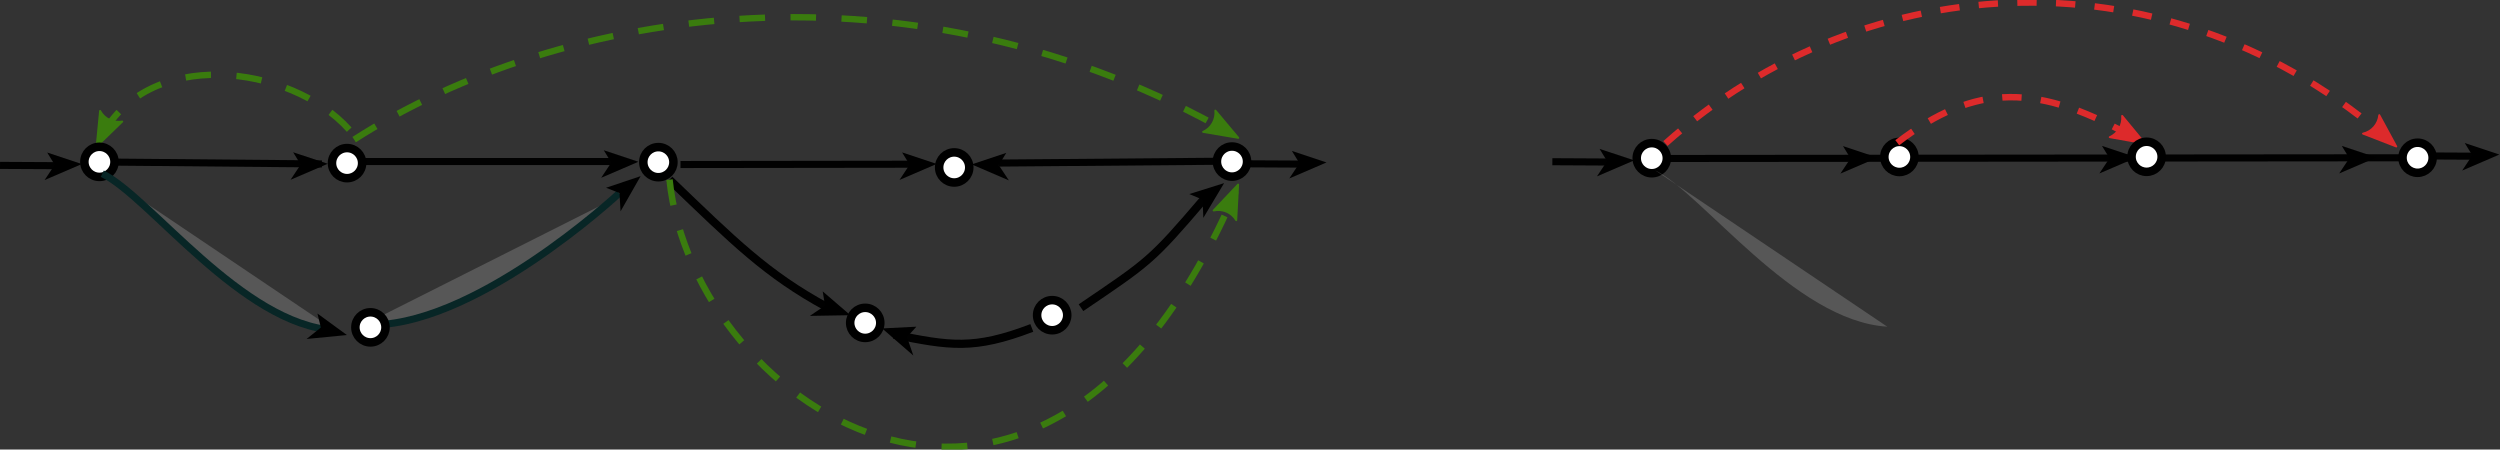 <?xml version="1.0" encoding="UTF-8" standalone="no"?>
<!-- Created with Inkscape (http://www.inkscape.org/) -->

<svg
   xmlns:dc="http://purl.org/dc/elements/1.1/"
   xmlns:cc="http://creativecommons.org/ns#"
   xmlns:rdf="http://www.w3.org/1999/02/22-rdf-syntax-ns#"
   xmlns:svg="http://www.w3.org/2000/svg"
   xmlns="http://www.w3.org/2000/svg"
   xmlns:sodipodi="http://sodipodi.sourceforge.net/DTD/sodipodi-0.dtd"
   xmlns:inkscape="http://www.inkscape.org/namespaces/inkscape"
   version="1.1"
   id="svg2"
   xml:space="preserve"
   width="1136.65"
   height="204.373"
   viewBox="0 0 1136.65 204.373"
   sodipodi:docname="guarded-set-of-paths.svg"
   inkscape:version="0.92.3 (2405546, 2018-03-11)"><rect x="0" y="0" width="1136.65" height="204.373" fill="#333333" stroke="none"/><defs
     id="defs6" /><sodipodi:namedview
     pagecolor="#ffffff"
     bordercolor="#666666"
     borderopacity="1"
     objecttolerance="10"
     gridtolerance="10"
     guidetolerance="10"
     inkscape:pageopacity="0"
     inkscape:pageshadow="2"
     inkscape:window-width="1853"
     inkscape:window-height="1025"
     id="namedview4"
     showgrid="false"
     inkscape:snap-global="false"
     inkscape:zoom="0.93221233"
     inkscape:cx="568.3252"
     inkscape:cy="137.73316"
     inkscape:window-x="67"
     inkscape:window-y="27"
     inkscape:window-maximized="1"
     inkscape:current-layer="g10" /><g
     id="g10"
     inkscape:groupmode="layer"
     inkscape:label="guarded-set-of-paths"
     transform="matrix(1.333,0,0,1.333,0,1.1093226e-6)"><g
       id="g14"
       style="stroke-width:2.175;stroke-miterlimit:4;stroke-dasharray:8.7,8.7;stroke:#3a7c0e;stroke-opacity:1;stroke-dashoffset:0;fill:none"><path
         inkscape:connector-curvature="0"
         id="path16"
         style="fill:none;stroke:#3a7c0e;stroke-width:2.175;stroke-linecap:butt;stroke-linejoin:round;stroke-miterlimit:4;stroke-dasharray:8.7,8.7;stroke-dashoffset:0;stroke-opacity:1"
         d="M 119.098,44.219 C 99.277,21.938 49.559,15.406 33.953,47.844" /></g><g
       transform="matrix(0.481,-1,1,0.481,0,0)"
       id="g18"
       style="fill:#3a7c0e;stroke:#3a7c0e"><path
         inkscape:connector-curvature="0"
         id="path20"
         style="fill:#3a7c0e;fill-opacity:1;fill-rule:evenodd;stroke:#3a7c0e;stroke-width:0.588;stroke-linecap:butt;stroke-linejoin:round;stroke-miterlimit:4;stroke-dasharray:none;stroke-opacity:1"
         d="m -17.377,50.059 -10.284,-3.782 10.285,-3.784 c -1.643,2.236 -1.635,5.29 -10e-4,7.566 z" /></g><path
       inkscape:connector-curvature="0"
       id="path28"
       style="fill:#cd8282;fill-opacity:0.179;fill-rule:nonzero;stroke:none"
       d="M 415.414,55 334,55.617" /><g
       transform="scale(1,-1)"
       id="g30"><path
         inkscape:connector-curvature="0"
         id="path32"
         style="fill:none;stroke:#000000;stroke-width:2.412;stroke-linecap:butt;stroke-linejoin:round;stroke-miterlimit:10;stroke-dasharray:none;stroke-opacity:0.985"
         d="m 415.414,-55 -74.769,-0.617" /></g><g
       transform="scale(1,-1)"
       id="g34"><path
         inkscape:connector-curvature="0"
         id="path36"
         style="fill:none;stroke:#000000;stroke-width:2.787;stroke-linecap:butt;stroke-linejoin:round;stroke-miterlimit:10;stroke-dasharray:none;stroke-opacity:0.988"
         d="m 228.355,-61.277 c 21.836,-20.961 33.129,-32.317 53.75,-43.477" /></g><g
       transform="scale(1,-1)"
       id="g38"><path
         inkscape:connector-curvature="0"
         id="path40"
         style="fill:none;stroke:#000000;stroke-width:2.787;stroke-linecap:butt;stroke-linejoin:round;stroke-miterlimit:10;stroke-dasharray:none;stroke-opacity:0.985"
         d="m 351.93,-111.848 c -19.766,-7.574 -28.035,-6.117 -47.071,-2.261" /></g><g
       transform="scale(1,-1)"
       id="g42"><path
         inkscape:connector-curvature="0"
         id="path44"
         style="fill:none;stroke:#000000;stroke-width:2.787;stroke-linecap:butt;stroke-linejoin:round;stroke-miterlimit:10;stroke-dasharray:none;stroke-opacity:0.985"
         d="m 368.707,-104.949 c 23.086,15.66 23.883,15.898 41.973,37.094" /></g><g
       transform="scale(1,-1)"
       id="g46"><path
         inkscape:connector-curvature="0"
         id="path48"
         style="fill:none;stroke:#000000;stroke-width:2.412;stroke-linecap:butt;stroke-linejoin:round;stroke-miterlimit:10;stroke-dasharray:none;stroke-opacity:0.985"
         d="m 40.105,-55.301 69.684,-0.617" /></g><g
       transform="scale(-1)"
       id="g50"><path
         inkscape:connector-curvature="0"
         id="path52"
         style="fill:#ffffff;fill-opacity:1;fill-rule:nonzero;stroke:#000000;stroke-width:2.904;stroke-linecap:butt;stroke-linejoin:miter;stroke-miterlimit:10;stroke-dasharray:none;stroke-opacity:1"
         d="m -113.234,-55.641 c 0,2.836 -2.301,5.137 -5.137,5.137 -2.836,0 -5.137,-2.301 -5.137,-5.137 0,-2.836 2.301,-5.132 5.137,-5.132 2.836,0 5.137,2.296 5.137,5.132 z" /></g><g
       transform="scale(-1)"
       id="g54"><path
         inkscape:connector-curvature="0"
         id="path56"
         style="fill:#ffffff;fill-opacity:1;fill-rule:nonzero;stroke:#000000;stroke-width:2.904;stroke-linecap:butt;stroke-linejoin:miter;stroke-miterlimit:10;stroke-dasharray:none;stroke-opacity:1"
         d="m -28.777,-55.203 c 0,2.836 -2.301,5.133 -5.137,5.133 -2.836,0 -5.137,-2.297 -5.137,-5.133 0,-2.836 2.301,-5.137 5.137,-5.137 2.836,0 5.137,2.301 5.137,5.137 z" /></g><g
       transform="scale(-1)"
       id="g58"><path
         inkscape:connector-curvature="0"
         id="path60"
         style="fill:#ffffff;fill-opacity:1;fill-rule:nonzero;stroke:#000000;stroke-width:2.904;stroke-linecap:butt;stroke-linejoin:miter;stroke-miterlimit:10;stroke-dasharray:none;stroke-opacity:1"
         d="m -219.422,-55.309 c 0,2.836 -2.297,5.133 -5.133,5.133 -2.836,0 -5.133,-2.297 -5.133,-5.133 0,-2.836 2.297,-5.136 5.133,-5.136 2.836,0 5.133,2.3 5.133,5.136 z" /></g><g
       transform="scale(-1)"
       id="g62"><path
         inkscape:connector-curvature="0"
         id="path64"
         style="fill:#ffffff;fill-opacity:1;fill-rule:nonzero;stroke:#000000;stroke-width:2.904;stroke-linecap:butt;stroke-linejoin:miter;stroke-miterlimit:10;stroke-dasharray:none;stroke-opacity:1"
         d="m -415.074,-55.105 c 0,2.835 -2.297,5.132 -5.133,5.132 -2.836,0 -5.137,-2.297 -5.137,-5.132 0,-2.836 2.301,-5.137 5.137,-5.137 2.836,0 5.133,2.301 5.133,5.137 z" /></g><g
       transform="scale(-1)"
       id="g66"><path
         inkscape:connector-curvature="0"
         id="path68"
         style="fill:#ffffff;fill-opacity:1;fill-rule:nonzero;stroke:#000000;stroke-width:2.904;stroke-linecap:butt;stroke-linejoin:miter;stroke-miterlimit:10;stroke-dasharray:none;stroke-opacity:1"
         d="m -320.324,-57.113 c 0,2.832 -2.301,5.133 -5.133,5.133 -2.836,0 -5.137,-2.301 -5.137,-5.133 0,-2.836 2.301,-5.137 5.137,-5.137 2.832,0 5.133,2.301 5.133,5.137 z" /></g><g
       transform="scale(-1)"
       id="g70"><path
         inkscape:connector-curvature="0"
         id="path72"
         style="fill:#ffffff;fill-opacity:1;fill-rule:nonzero;stroke:#000000;stroke-width:2.904;stroke-linecap:butt;stroke-linejoin:miter;stroke-miterlimit:10;stroke-dasharray:none;stroke-opacity:1"
         d="m -289.977,-110.125 c 0,2.836 -2.293,5.133 -5.128,5.133 -2.836,0 -5.141,-2.297 -5.141,-5.133 0,-2.836 2.305,-5.137 5.141,-5.137 2.835,0 5.128,2.301 5.128,5.137 z" /></g><g
       transform="scale(-1)"
       id="g74"><path
         inkscape:connector-curvature="0"
         id="path76"
         style="fill:#ffffff;fill-opacity:1;fill-rule:nonzero;stroke:#000000;stroke-width:2.904;stroke-linecap:butt;stroke-linejoin:miter;stroke-miterlimit:10;stroke-dasharray:none;stroke-opacity:1"
         d="m -353.734,-107.504 c 0,2.832 -2.305,5.133 -5.141,5.133 -2.836,0 -5.133,-2.301 -5.133,-5.133 0,-2.836 2.297,-5.137 5.133,-5.137 2.836,0 5.141,2.301 5.141,5.137 z" /></g><g
       transform="scale(1,-1)"
       id="g78"><path
         inkscape:connector-curvature="0"
         id="path80"
         style="fill:none;stroke:#000000;stroke-width:2.412;stroke-linecap:butt;stroke-linejoin:round;stroke-miterlimit:10;stroke-dasharray:none;stroke-opacity:0.985"
         d="M 123.582,-55.086 H 212.41" /></g><path
       inkscape:connector-curvature="0"
       id="path82"
       style="fill:#ffffff;fill-opacity:0.179;fill-rule:nonzero;stroke:none"
       d="m 124.148,110.727 c 36.528,2.242 88.161,-44.372 88.161,-44.372" /><g
       transform="scale(1,-1)"
       id="g84"><path
         inkscape:connector-curvature="0"
         id="path86"
         style="fill:none;stroke:#082626;stroke-width:2.412;stroke-linecap:butt;stroke-linejoin:round;stroke-miterlimit:10;stroke-dasharray:none;stroke-opacity:0.985"
         d="m 124.148,-110.727 c 36.528,-2.242 87.004,44.766 87.004,44.766" /></g><g
       transform="scale(-1)"
       id="g88"><path
         inkscape:connector-curvature="0"
         id="path90"
         style="fill:#ffffff;fill-opacity:1;fill-rule:nonzero;stroke:#000000;stroke-width:2.904;stroke-linecap:butt;stroke-linejoin:miter;stroke-miterlimit:10;stroke-dasharray:none;stroke-opacity:1"
         d="m -121.215,-111.648 c 0,2.835 -2.297,5.132 -5.133,5.132 -2.836,0 -5.132,-2.297 -5.132,-5.132 0,-2.836 2.296,-5.137 5.132,-5.137 2.836,0 5.133,2.301 5.133,5.137 z" /></g><path
       inkscape:connector-curvature="0"
       id="path92"
       style="fill:#cd8282;fill-opacity:0.179;fill-rule:nonzero;stroke:none"
       d="m 317.098,55.496 -81.414,0.617" /><g
       transform="scale(1,-1)"
       id="g94"><path
         inkscape:connector-curvature="0"
         id="path96"
         style="fill:none;stroke:#000000;stroke-width:2.412;stroke-linecap:butt;stroke-linejoin:round;stroke-miterlimit:10;stroke-dasharray:none;stroke-opacity:0.985"
         d="m 311.477,-56.008 -79.372,-0.105" /></g><path
       inkscape:connector-curvature="0"
       id="path98"
       style="fill:#ffffff;fill-opacity:0.179;fill-rule:nonzero;stroke:none"
       d="m 34.895,59.242 c 16.253,7.879 47.519,51.481 79.339,53.43" /><g
       transform="scale(1,-1)"
       id="g100"><path
         inkscape:connector-curvature="0"
         id="path102"
         style="fill:none;stroke:#082626;stroke-width:2.412;stroke-linecap:butt;stroke-linejoin:round;stroke-miterlimit:10;stroke-dasharray:none;stroke-opacity:0.985"
         d="m 34.895,-59.242 c 16.253,-7.879 47.519,-51.481 79.339,-53.43" /></g><path
       inkscape:connector-curvature="0"
       id="path104"
       style="fill:#000000;fill-opacity:1;fill-rule:nonzero;stroke:none"
       d="m 319.492,55.91 -11.804,-3.93 2.566,4.192 -3.453,5.203" /><path
       inkscape:connector-curvature="0"
       id="path106"
       style="fill:#000000;fill-opacity:1;fill-rule:nonzero;stroke:none"
       d="m 331.418,56.07 11.809,-3.933 -2.567,4.195 3.449,5.199" /><path
       inkscape:connector-curvature="0"
       id="path108"
       style="fill:#000000;fill-opacity:1;fill-rule:nonzero;stroke:none"
       d="m 217.734,55.18 -11.8,-3.934 2.566,4.195 -3.453,5.2" /><path
       inkscape:connector-curvature="0"
       id="path110"
       style="fill:#000000;fill-opacity:1;fill-rule:nonzero;stroke:none"
       d="m 111.793,55.863 -11.809,-3.933 2.571,4.195 -3.457,5.199" /><path
       inkscape:connector-curvature="0"
       id="path112"
       style="fill:#000000;fill-opacity:1;fill-rule:nonzero;stroke:none"
       d="m 118.324,114.277 -10.054,-7.339 1.168,4.777 -4.876,3.902" /><path
       inkscape:connector-curvature="0"
       id="path114"
       style="fill:#000000;fill-opacity:1;fill-rule:nonzero;stroke:none"
       d="m 218.504,60.074 -11.793,3.969 4.578,1.801 0.371,6.234" /><path
       inkscape:connector-curvature="0"
       id="path116"
       style="fill:#000000;fill-opacity:1;fill-rule:nonzero;stroke:none"
       d="m 290.043,107.508 -9.434,-8.121 0.786,4.855 -5.172,3.5" /><path
       inkscape:connector-curvature="0"
       id="path118"
       style="fill:#000000;fill-opacity:1;fill-rule:nonzero;stroke:none"
       d="m 300.871,112.016 11.688,-0.586 -3.204,3.535 2.168,6.308" /><path
       inkscape:connector-curvature="0"
       id="path120"
       style="fill:#000000;fill-opacity:1;fill-rule:nonzero;stroke:none"
       d="m 417.52,62.457 -11.875,3.731 4.539,1.894 0.246,6.238" /><g
       transform="scale(1,-1)"
       id="g122"><path
         inkscape:connector-curvature="0"
         id="path124"
         style="fill:none;stroke:#000000;stroke-width:2.412;stroke-linecap:butt;stroke-linejoin:round;stroke-miterlimit:10;stroke-dasharray:none;stroke-opacity:0.985"
         d="m 0.008,-56.41 20.109,-0.106" /></g><path
       inkscape:connector-curvature="0"
       id="path126"
       style="fill:#000000;fill-opacity:1;fill-rule:nonzero;stroke:none"
       d="m 27.902,55.953 -11.8,-3.933 2.566,4.195 -3.457,5.199" /><g
       transform="scale(1,-1)"
       id="g128"><path
         inkscape:connector-curvature="0"
         id="path130"
         style="fill:none;stroke:#000000;stroke-width:2.412;stroke-linecap:butt;stroke-linejoin:round;stroke-miterlimit:10;stroke-dasharray:none;stroke-opacity:0.985"
         d="m 424.543,-55.867 20.105,-0.106" /></g><path
       inkscape:connector-curvature="0"
       id="path132"
       style="fill:#000000;fill-opacity:1;fill-rule:nonzero;stroke:none"
       d="m 452.441,55.41 -11.8,-3.933 2.566,4.195 -3.457,5.199" /><path
       inkscape:connector-curvature="0"
       id="path136"
       style="fill:#3e8213;fill-opacity:0.733;fill-rule:nonzero;stroke:none"
       d="M 437.289,37.648 425.312,49.77" /><path
       inkscape:connector-curvature="0"
       id="path138"
       style="fill:#c94234;fill-opacity:0.66;fill-rule:nonzero;stroke:none"
       d="m 218.938,70.004 -9.723,13.988" /><path
       inkscape:connector-curvature="0"
       id="path140"
       style="fill:#c94234;fill-opacity:0.66;fill-rule:nonzero;stroke:none"
       d="M 429.059,76.027 419.336,62.039" /><g
       id="g142"
       style="stroke-width:2.175;stroke-miterlimit:4;stroke-dasharray:8.7,8.7;stroke:#3a7c0e;stroke-opacity:1;stroke-dashoffset:0;fill:none"><path
         inkscape:connector-curvature="0"
         id="path144"
         style="fill:none;stroke:#3a7c0e;stroke-width:2.175;stroke-linecap:butt;stroke-linejoin:round;stroke-miterlimit:4;stroke-dasharray:8.7,8.7;stroke-dashoffset:0;stroke-opacity:1"
         d="M 120.789,47.621 C 191.328,2.32 311.008,-16.793 420.305,45.812" /></g><g
       transform="matrix(-1,-0.573,0.573,-1,0,0)"
       id="g146"
       style="fill:#3a7c0e;stroke:#3a7c0e"><path
         inkscape:connector-curvature="0"
         id="path148"
         style="fill:#3a7c0e;fill-opacity:1;fill-rule:evenodd;stroke:#3a7c0e;stroke-width:0.567;stroke-linecap:butt;stroke-linejoin:round;stroke-miterlimit:4;stroke-dasharray:none;stroke-opacity:1"
         d="m -328.326,150.434 -9.907,-3.642 9.906,-3.643 c -1.585,2.15 -1.575,5.094 10e-4,7.285 z" /></g><g
       id="g150"
       style="stroke:#3a7c0e;stroke-opacity:1;stroke-width:2.2;stroke-miterlimit:4;stroke-dasharray:8.799,8.799;stroke-dashoffset:0"><path
         inkscape:connector-curvature="0"
         id="path152"
         style="fill:none;stroke:#3a7c0e;stroke-width:2.2;stroke-linecap:butt;stroke-linejoin:round;stroke-miterlimit:4;stroke-dasharray:8.799,8.799;stroke-dashoffset:0;stroke-opacity:1"
         d="m 228.355,61.277 c 8.204,78.696 127.727,156.188 193.094,3.989" /></g><g
       transform="matrix(-0.429,1,-1,-0.429,0,0)"
       id="g154"
       style="fill:#3a7c0e;stroke:#3a7c0e"><path
         inkscape:connector-curvature="0"
         id="path156"
         style="fill:#3a7c0e;fill-opacity:1;fill-rule:evenodd;stroke:#3a7c0e;stroke-width:0.6;stroke-linecap:butt;stroke-linejoin:round;stroke-miterlimit:4;stroke-dasharray:none;stroke-opacity:1"
         d="m -89.346,-375.612 -10.489,-3.858 10.488,-3.856 c -1.674,2.277 -1.664,5.394 10e-4,7.714 z" /></g><g
       id="g158"
       style="stroke:#dd2a2b;stroke-opacity:1;stroke-width:2.2;stroke-miterlimit:4;stroke-dasharray:6.599, 6.599;stroke-dashoffset:0"><path
         inkscape:connector-curvature="0"
         id="path160"
         style="fill:none;stroke:#dd2a2b;stroke-width:2.2;stroke-linecap:butt;stroke-linejoin:round;stroke-miterlimit:4;stroke-dasharray:6.599, 6.599;stroke-dashoffset:0;stroke-opacity:1"
         d="m 568.059,48.945 c 69,-61.554 172.648,-66.406 247.402,-0.644" /></g><g
       transform="matrix(-1,-0.88,0.88,-1,0,0)"
       id="g162"
       style="fill:#dd2a2b;stroke:#dd2a2b"><path
         inkscape:connector-curvature="0"
         id="path164"
         style="fill:#dd2a2b;fill-opacity:1;fill-rule:evenodd;stroke:#dd2a2b;stroke-width:0.49;stroke-linecap:butt;stroke-linejoin:round;stroke-miterlimit:4;stroke-dasharray:none;stroke-opacity:1"
         d="m -476.826,380.338 -8.573,-3.151 8.571,-3.152 c -1.368,1.859 -1.361,4.408 0.002,6.303 z" /></g><g
       transform="scale(1,-1)"
       id="g166"><path
         inkscape:connector-curvature="0"
         id="path168"
         style="fill:none;stroke:#000000;stroke-width:2.412;stroke-linecap:butt;stroke-linejoin:round;stroke-miterlimit:10;stroke-dasharray:none;stroke-opacity:0.985"
         d="m 569.582,-54.051 249.871,0.239" /></g><g
       transform="scale(-1)"
       id="g170"><path
         inkscape:connector-curvature="0"
         id="path172"
         style="fill:#ffffff;fill-opacity:1;fill-rule:nonzero;stroke:#000000;stroke-width:2.904;stroke-linecap:butt;stroke-linejoin:miter;stroke-miterlimit:10;stroke-dasharray:none;stroke-opacity:1"
         d="m -642.711,-53.535 c 0,2.836 -2.297,5.137 -5.133,5.137 -2.836,0 -5.136,-2.301 -5.136,-5.137 0,-2.836 2.3,-5.133 5.136,-5.133 2.836,0 5.133,2.297 5.133,5.133 z" /></g><g
       transform="scale(-1)"
       id="g174"><path
         inkscape:connector-curvature="0"
         id="path176"
         style="fill:#ffffff;fill-opacity:1;fill-rule:nonzero;stroke:#000000;stroke-width:2.904;stroke-linecap:butt;stroke-linejoin:miter;stroke-miterlimit:10;stroke-dasharray:none;stroke-opacity:1"
         d="m -558.254,-53.953 c 0,2.836 -2.297,5.133 -5.133,5.133 -2.836,0 -5.136,-2.297 -5.136,-5.133 0,-2.836 2.3,-5.137 5.136,-5.137 2.836,0 5.133,2.301 5.133,5.137 z" /></g><path
       inkscape:connector-curvature="0"
       id="path178"
       style="fill:#ffffff;fill-opacity:0.179;fill-rule:nonzero;stroke:none"
       d="m 564.371,57.992 c 16.254,7.879 47.516,51.481 79.34,53.43" /><path
       inkscape:connector-curvature="0"
       id="path180"
       style="fill:#000000;fill-opacity:1;fill-rule:nonzero;stroke:none"
       d="m 640.414,53.758 -11.809,-3.934 2.571,4.196 -3.457,5.199" /><g
       transform="scale(1,-1)"
       id="g182"><path
         inkscape:connector-curvature="0"
         id="path184"
         style="fill:none;stroke:#000000;stroke-width:2.412;stroke-linecap:butt;stroke-linejoin:round;stroke-miterlimit:10;stroke-dasharray:none;stroke-opacity:0.985"
         d="m 529.48,-55.16 20.11,-0.106" /></g><path
       inkscape:connector-curvature="0"
       id="path186"
       style="fill:#000000;fill-opacity:1;fill-rule:nonzero;stroke:none"
       d="m 557.379,54.703 -11.805,-3.933 2.567,4.195 -3.457,5.199" /><path
       inkscape:connector-curvature="0"
       id="path192"
       style="fill:#000000;fill-opacity:1;fill-rule:nonzero;stroke:none"
       d="m 728.75,53.703 -11.805,-3.933 2.566,4.195 -3.457,5.199" /><path
       inkscape:connector-curvature="0"
       id="path198"
       style="fill:#000000;fill-opacity:1;fill-rule:nonzero;stroke:none"
       d="m 810.543,53.703 -11.805,-3.933 2.567,4.195 -3.457,5.199" /><g
       id="g200"
       style="stroke:#dd2a2b;stroke-opacity:1;stroke-width:2.2;stroke-miterlimit:4;stroke-dasharray:6.599, 6.599;stroke-dashoffset:0"><path
         inkscape:connector-curvature="0"
         id="path202"
         style="fill:none;stroke:#dd2a2b;stroke-width:2.2;stroke-linecap:butt;stroke-linejoin:round;stroke-miterlimit:4;stroke-dasharray:6.599, 6.599;stroke-dashoffset:0;stroke-opacity:1"
         d="m 647.121,48.672 c 26.598,-20.356 47.965,-20.844 82.582,-0.645" /></g><g
       transform="matrix(-1,-0.583,0.583,-1,0,0)"
       id="g204"
       style="fill:#dd2a2b;stroke:#dd2a2b"><path
         inkscape:connector-curvature="0"
         id="path206"
         style="fill:#dd2a2b;fill-opacity:1;fill-rule:evenodd;stroke:#dd2a2b;stroke-width:0.564;stroke-linecap:butt;stroke-linejoin:round;stroke-miterlimit:4;stroke-dasharray:none;stroke-opacity:1"
         d="m -557.411,285.44 -9.862,-3.628 9.861,-3.625 c -1.575,2.142 -1.565,5.07 0.001,7.253 z" /></g><g
       transform="scale(1,-1)"
       id="g208"><path
         inkscape:connector-curvature="0"
         id="path210"
         style="fill:none;stroke:#000000;stroke-width:2.412;stroke-linecap:butt;stroke-linejoin:round;stroke-miterlimit:10;stroke-dasharray:none;stroke-opacity:0.985"
         d="m 824.586,-53.172 20.109,-0.105" /></g><path
       inkscape:connector-curvature="0"
       id="path212"
       style="fill:#000000;fill-opacity:1;fill-rule:nonzero;stroke:none"
       d="m 852.488,52.715 -11.804,-3.934 2.566,4.196 -3.457,5.199" /><g
       transform="rotate(180,47.713,0.166)"
       id="g188-3"><path
         inkscape:connector-curvature="0"
         id="path190-6"
         style="fill:#ffffff;fill-opacity:1;fill-rule:nonzero;stroke:#000000;stroke-width:2.904;stroke-linecap:butt;stroke-linejoin:miter;stroke-miterlimit:10;stroke-dasharray:none;stroke-opacity:1"
         d="m -724.027,-53.48 c 0,2.835 -2.297,5.136 -5.133,5.136 -2.836,0 -5.137,-2.301 -5.137,-5.136 0,-2.836 2.301,-5.133 5.137,-5.133 2.836,0 5.133,2.297 5.133,5.133 z" /></g><g
       transform="rotate(180,1.5,0)"
       id="g188"><path
         inkscape:connector-curvature="0"
         id="path190"
         style="fill:#ffffff;fill-opacity:1;fill-rule:nonzero;stroke:#000000;stroke-width:2.904;stroke-linecap:butt;stroke-linejoin:miter;stroke-miterlimit:10;stroke-dasharray:none;stroke-opacity:1"
         d="m -724.027,-53.48 c 0,2.835 -2.297,5.136 -5.133,5.136 -2.836,0 -5.137,-2.301 -5.137,-5.136 0,-2.836 2.301,-5.133 5.137,-5.133 2.836,0 5.133,2.297 5.133,5.133 z" /></g></g></svg>